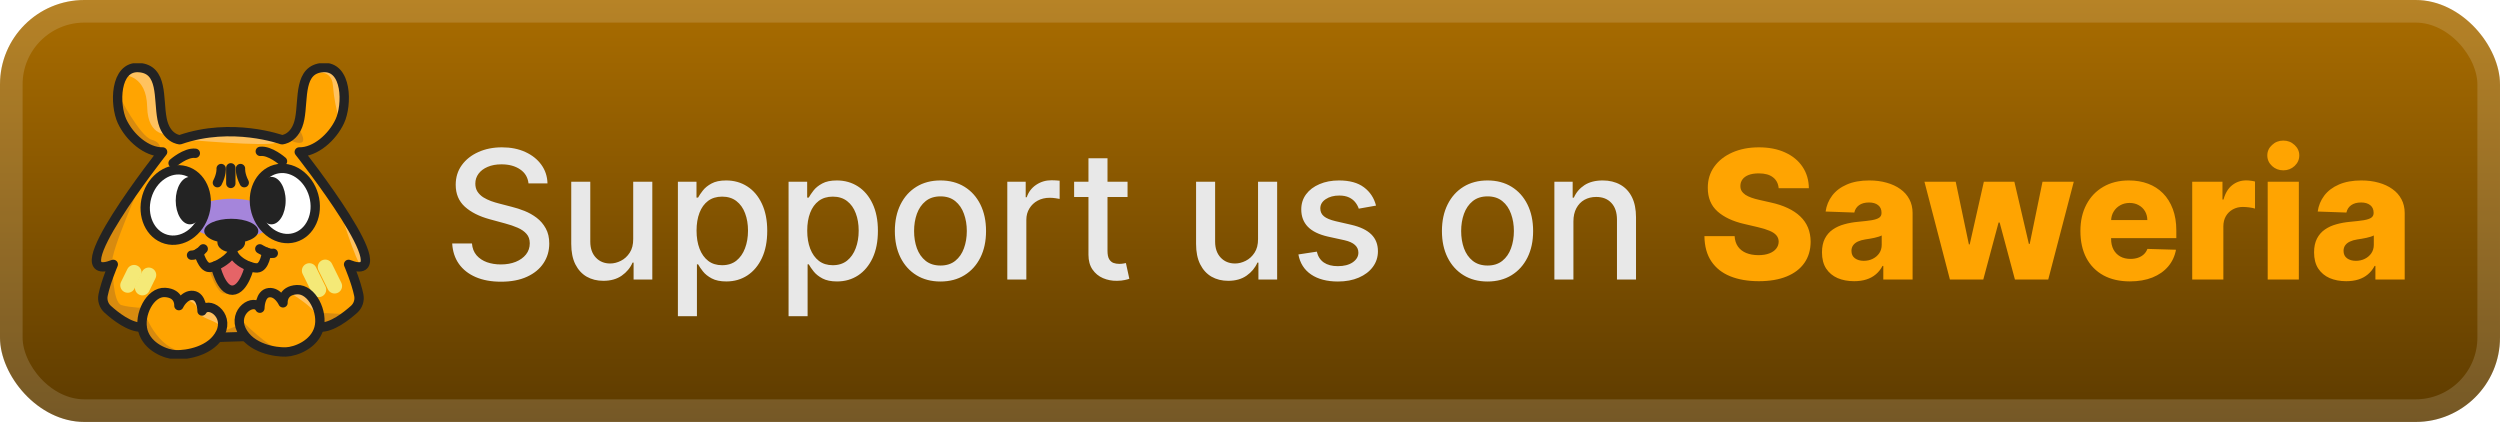 <svg width="237" height="40" viewBox="0 0 237 40" fill="none" xmlns="http://www.w3.org/2000/svg">
<rect width="237" height="40" rx="8" fill="url(#paint0_linear_1_56)"/>
<g clip-path="url(#clip0_1_56)">
<path d="M16.699 13.171L15.57 11.682L15.168 9.41L14.874 7.484L13.501 6.491L11.874 6.898L11.282 9.084L11.811 11.385L12.271 12.518L13.194 13.359L13.891 13.833L14.693 14.224L15.297 14.46L15.168 14.95L11.157 20.612L9.941 22.721L9.266 24.641L9.629 25.327L10.445 25.265L10.693 25.523L9.894 28.038L10.243 29.289L10.739 29.727L11.777 30.471L12.646 30.967L13.351 31.073L13.86 31.901L14.782 32.95L15.685 33.435L16.603 33.683L17.808 33.572C17.808 33.572 19.111 33.277 19.134 33.267C19.158 33.257 20.153 32.688 20.153 32.688L20.488 32.192L21.635 31.968L22.887 32.092L24.004 32.282L25.009 33.045L27.641 33.386L29.095 32.654L29.839 32.147L30.29 31.372L30.801 30.913L32.251 30.481L33.901 29.141L34.286 27.9L33.99 26.823L33.59 25.768L33.737 25.271L34.606 25.422L34.88 24.902L34.076 22.707L31.657 18.776L29.311 15.529L28.656 14.877L28.931 14.438L30.328 13.88L31.648 12.868L32.411 11.379L32.741 9.795L32.631 8.173L32.06 6.834L31.068 6.373L29.61 6.769L28.93 7.799L28.743 9.513L28.585 11.126L27.841 12.815L27.345 13.172L26.254 13.13L24.597 12.767L22.418 12.554L19.614 12.717L17.344 13.354L16.699 13.176" fill="#FFA401"/>
<path d="M20.608 25.123L20.623 25.879L21.17 26.98L21.577 27.377L22.211 27.486L22.918 27.202L23.237 26.716L23.424 25.765L23.654 25.397L23.237 24.963L22.305 24.351H21.713L21.418 24.805L20.608 25.123Z" fill="#E56467"/>
<path d="M21.968 22.608C24.225 22.608 26.054 21.764 26.054 20.724C26.054 19.683 24.225 18.839 21.968 18.839C19.711 18.839 17.881 19.683 17.881 20.724C17.881 21.764 19.711 22.608 21.968 22.608Z" fill="#A585DB"/>
<path d="M17.566 13.238C17.566 13.238 25.532 13.944 26.15 13.515C26.768 13.088 24.464 12.861 24.464 12.861L19.488 12.805L17.462 13.167" fill="#FFC25F"/>
<path d="M29.444 7.025C29.444 7.025 31.429 6.248 31.565 8.133C31.652 9.273 31.868 10.399 32.208 11.491L32.421 9.701L32.534 8.609L32.292 7.616L31.631 6.654L30.441 6.434L29.444 7.025Z" fill="#FFC25F"/>
<path d="M11.818 7.14C11.818 7.14 13.888 7.14 13.951 10.117C14.014 13.095 16.043 12.717 16.043 12.717L15.482 11.738L15.27 10.621L15.146 9.132L15.008 8.185L14.847 7.316L14.316 6.82L13.178 6.393L12.287 6.7" fill="#FFC25F"/>
<path d="M32.127 19.592C32.127 19.592 33.78 25.07 34.298 25.26C34.817 25.45 34.637 24.733 34.637 24.733L34.273 23.51" fill="#FFC25F"/>
<path d="M27.433 27.728C27.433 27.728 30.267 29.33 30.322 30.533C30.377 31.736 29.855 28.412 29.855 28.412L29.038 27.728L28.524 27.619H27.59" fill="#FFC25F"/>
<path d="M17.447 28.405C17.447 28.405 18.595 28.492 18.714 29.379C18.833 30.266 20.764 30.372 20.851 30.992C20.938 31.612 21.006 30.163 21.006 30.163L20.472 29.495L19.893 29.115L19.226 29.487L18.92 28.696L18.714 28.212L17.447 28.405Z" fill="#FFC25F"/>
<path d="M13.653 29.529C13.653 29.529 14.826 33.168 17.565 33.368C20.304 33.568 15.713 33.536 15.713 33.536L14.281 32.466C14.281 32.466 13.682 31.759 13.653 31.713C13.625 31.667 13.021 30.939 13.021 30.939L11.647 30.413L10.206 29.315" fill="#D88B0F"/>
<path d="M22.681 30.79L20.769 31.573V32.048L22.832 32.037L23.055 31.591L22.602 30.79" fill="#D88B0F"/>
<path d="M30.393 29.662L32.674 29.777L31.72 30.844L30.326 30.929L30.457 29.862" fill="#D88B0F"/>
<path d="M22.808 30.295C22.808 30.295 25.551 33.1 26.778 33.223C28.005 33.345 25.19 33.085 25.19 33.085L24.373 32.596L23.419 31.976L22.799 31.418L22.403 30.511" fill="#D88B0F"/>
<path d="M19.823 25.522C19.823 25.522 20.503 27.788 21.272 27.835C22.041 27.882 21.947 27.511 21.947 27.511L20.883 26.678L20.511 25.847L20.282 25.397L19.624 25.435" fill="#D88B0F"/>
<path d="M28.201 11.978C28.201 11.978 29.261 13.525 28.43 13.542C27.599 13.558 27.139 12.931 27.163 12.921C27.188 12.911 27.63 12.653 27.63 12.653L27.995 12.295L28.145 11.836" fill="#D88B0F"/>
<path d="M11.282 9.084C11.282 9.084 13.274 12.947 14.384 13.249C15.494 13.55 15.128 14.394 15.128 14.394L13.721 13.898L12.769 13.29L11.993 12.435L11.344 10.856L11.282 9.703V9.084Z" fill="#D88B0F"/>
<path d="M13.518 17.026C13.518 17.026 10.444 23.888 10.629 24.966C10.813 26.044 10.302 25.203 10.302 25.203L9.74 25.391L9.12 24.739L9.278 23.882L10.022 22.257L11.849 19.312" fill="#D88B0F"/>
<path d="M10.675 25.206C10.675 25.206 10.66 28.68 11.525 28.928C12.392 29.176 13.782 29.197 13.782 29.197L12.878 30.29C12.878 30.29 11.801 29.794 11.694 29.773C11.588 29.751 10.491 29.31 10.491 29.31L9.833 28.765L9.744 28.362" fill="#D88B0F"/>
<path d="M12.71 25.825L12.109 27.044" stroke="#F4E977" stroke-width="1.418" stroke-miterlimit="10" stroke-linecap="round"/>
<path d="M14.102 26.073L13.501 27.293" stroke="#F4E977" stroke-width="1.418" stroke-miterlimit="10" stroke-linecap="round"/>
<path d="M29.327 25.66L30.214 27.457" stroke="#F4E977" stroke-width="1.418" stroke-miterlimit="10" stroke-linecap="round"/>
<path d="M30.833 25.317L31.72 27.115" stroke="#F4E977" stroke-width="1.418" stroke-miterlimit="10" stroke-linecap="round"/>
<path d="M16.958 28.975C16.958 28.975 17.069 27.804 15.643 27.724C14.218 27.645 13.126 29.862 13.555 31.383C13.984 32.904 15.725 33.6 16.691 33.632C17.658 33.664 20.065 33.314 20.91 31.54C21.754 29.766 19.69 28.485 19.152 29.482C19.152 29.482 19.152 28.104 18.296 28.009C17.439 27.915 16.958 28.975 16.958 28.975Z" stroke="#232323" stroke-width="0.886" stroke-linecap="round" stroke-linejoin="round"/>
<path d="M26.83 28.71C26.83 28.71 26.719 27.538 28.145 27.459C29.57 27.379 30.662 29.598 30.235 31.117C29.808 32.637 28.065 33.334 27.099 33.367C26.133 33.399 23.726 33.05 22.881 31.276C22.036 29.502 24.1 28.224 24.637 29.217C24.637 29.217 24.637 27.84 25.494 27.744C26.35 27.648 26.83 28.71 26.83 28.71Z" stroke="#232323" stroke-width="0.886" stroke-linecap="round" stroke-linejoin="round"/>
<path d="M20.769 31.977L23.161 31.904" stroke="#232323" stroke-width="0.886" stroke-linecap="round" stroke-linejoin="round"/>
<path d="M19.402 20.207C19.907 18.415 19.088 16.616 17.572 16.189C16.057 15.762 14.419 16.869 13.914 18.662C13.409 20.454 14.229 22.253 15.744 22.68C17.26 23.107 18.898 22 19.402 20.207Z" fill="white" stroke="#232323" stroke-width="0.886" stroke-linecap="round" stroke-linejoin="round"/>
<path d="M27.913 22.526C29.424 22.101 30.242 20.307 29.739 18.519C29.236 16.732 27.603 15.627 26.092 16.052C24.58 16.477 23.762 18.271 24.265 20.059C24.768 21.847 26.401 22.951 27.913 22.526Z" fill="white" stroke="#232323" stroke-width="0.884" stroke-linecap="round" stroke-linejoin="round"/>
<path d="M18.009 21.268C18.755 21.268 19.36 20.261 19.36 19.019C19.36 17.777 18.755 16.77 18.009 16.77C17.263 16.77 16.658 17.777 16.658 19.019C16.658 20.261 17.263 21.268 18.009 21.268Z" fill="#232323"/>
<path d="M25.729 21.268C26.475 21.268 27.08 20.261 27.08 19.019C27.08 17.777 26.475 16.77 25.729 16.77C24.983 16.77 24.378 17.777 24.378 19.019C24.378 20.261 24.983 21.268 25.729 21.268Z" fill="#232323"/>
<path d="M24.486 21.903C24.486 22.547 23.339 23.068 21.923 23.068C21.363 23.076 20.806 22.983 20.278 22.797C19.717 22.583 19.36 22.262 19.36 21.903C19.36 21.261 20.508 20.74 21.923 20.74C23.339 20.74 24.486 21.261 24.486 21.903Z" fill="#232323"/>
<path d="M21.923 23.907C22.649 23.907 23.238 23.489 23.238 22.973C23.238 22.457 22.649 22.038 21.923 22.038C21.197 22.038 20.608 22.457 20.608 22.973C20.608 23.489 21.197 23.907 21.923 23.907Z" fill="#232323"/>
<path d="M18.157 24.192C18.157 24.192 18.706 24.245 19.266 23.59" stroke="#232323" stroke-width="0.886" stroke-linecap="round" stroke-linejoin="round"/>
<path d="M24.629 23.59C24.629 23.59 25.431 24.108 25.907 24.012" stroke="#232323" stroke-width="0.886" stroke-linecap="round" stroke-linejoin="round"/>
<path d="M18.84 23.97C18.84 23.97 19.196 25.365 19.846 25.356C20.496 25.347 21.991 24.388 22.04 23.808" stroke="#232323" stroke-width="0.886" stroke-linecap="round" stroke-linejoin="round"/>
<path d="M25.268 23.911C25.268 23.911 25.111 25.372 24.38 25.399C23.648 25.427 22.146 24.678 22.04 23.753" stroke="#232323" stroke-width="0.886" stroke-linecap="round" stroke-linejoin="round"/>
<path d="M20.424 25.206C20.424 25.206 20.939 27.542 22.037 27.51C23.135 27.477 23.65 25.257 23.65 25.257" stroke="#232323" stroke-width="0.886" stroke-linecap="round" stroke-linejoin="round"/>
<path d="M16.409 15.466C16.409 15.466 17.597 14.42 18.518 14.532" stroke="#232323" stroke-width="0.886" stroke-linecap="round" stroke-linejoin="round"/>
<path d="M26.782 15.285C26.782 15.285 25.595 14.239 24.674 14.35" stroke="#232323" stroke-width="0.886" stroke-linecap="round" stroke-linejoin="round"/>
<path d="M20.965 15.978C20.965 15.978 21.024 16.505 20.609 17.319" stroke="#232323" stroke-width="0.886" stroke-linecap="round" stroke-linejoin="round"/>
<path d="M22.799 15.978C22.799 15.978 22.741 16.505 23.155 17.319" stroke="#232323" stroke-width="0.886" stroke-linecap="round" stroke-linejoin="round"/>
<path d="M21.881 15.91V17.39" stroke="#232323" stroke-width="0.886" stroke-linecap="round" stroke-linejoin="round"/>
<path d="M30.349 31.018C31.466 31.052 32.84 29.973 33.575 29.315C33.758 29.148 33.895 28.938 33.971 28.703C34.048 28.468 34.062 28.217 34.013 27.975C33.765 26.734 33.046 25.063 33.046 25.063C38.463 27.186 28.369 14.405 28.369 14.405C29.879 14.436 31.494 13.04 32.215 11.491C32.936 9.941 32.922 6.248 30.61 6.404C28.297 6.561 28.781 9.321 28.416 11.253C28.052 13.184 26.722 13.249 26.722 13.249C26.722 13.249 21.989 11.522 17.054 13.249C17.054 13.249 15.723 13.185 15.359 11.253C14.995 9.32 15.483 6.566 13.173 6.407C10.863 6.248 10.851 9.939 11.57 11.491C12.29 13.043 13.904 14.436 15.416 14.405C15.416 14.405 5.322 27.183 10.739 25.063C10.739 25.063 10.022 26.738 9.773 27.975C9.722 28.216 9.736 28.467 9.812 28.702C9.888 28.937 10.023 29.148 10.206 29.315C10.935 29.973 12.303 31.052 13.431 31.018" stroke="#232323" stroke-width="0.886" stroke-linecap="round" stroke-linejoin="round"/>
</g>
<g filter="url(#filter0_d_1_56)">
<path d="M50.102 17.384C50.037 16.813 49.772 16.37 49.305 16.056C48.838 15.738 48.25 15.579 47.542 15.579C47.035 15.579 46.596 15.66 46.226 15.821C45.856 15.978 45.568 16.195 45.363 16.473C45.161 16.746 45.061 17.058 45.061 17.408C45.061 17.702 45.129 17.956 45.266 18.169C45.407 18.382 45.59 18.561 45.815 18.706C46.045 18.847 46.29 18.966 46.552 19.062C46.813 19.155 47.065 19.232 47.306 19.292L48.514 19.606C48.908 19.702 49.313 19.833 49.727 19.998C50.142 20.163 50.526 20.381 50.88 20.65C51.234 20.92 51.52 21.254 51.738 21.652C51.959 22.051 52.07 22.528 52.07 23.083C52.07 23.783 51.889 24.405 51.526 24.948C51.168 25.492 50.647 25.92 49.963 26.234C49.282 26.548 48.459 26.705 47.494 26.705C46.568 26.705 45.767 26.558 45.091 26.265C44.415 25.971 43.886 25.554 43.503 25.015C43.121 24.472 42.91 23.828 42.869 23.083H44.741C44.777 23.53 44.922 23.902 45.175 24.2C45.433 24.494 45.761 24.713 46.159 24.858C46.562 24.999 47.003 25.069 47.481 25.069C48.009 25.069 48.478 24.987 48.888 24.822C49.303 24.653 49.629 24.419 49.866 24.121C50.104 23.82 50.222 23.467 50.222 23.065C50.222 22.699 50.118 22.399 49.908 22.166C49.703 21.932 49.423 21.739 49.069 21.586C48.719 21.433 48.323 21.298 47.88 21.181L46.419 20.783C45.429 20.513 44.644 20.117 44.065 19.594C43.489 19.07 43.201 18.378 43.201 17.517C43.201 16.805 43.395 16.183 43.781 15.652C44.167 15.12 44.691 14.708 45.35 14.414C46.011 14.116 46.755 13.967 47.584 13.967C48.421 13.967 49.16 14.114 49.8 14.408C50.444 14.702 50.951 15.106 51.321 15.621C51.691 16.133 51.885 16.72 51.901 17.384H50.102ZM60.028 22.654V17.227H61.839V26.5H60.064V24.894H59.967C59.754 25.389 59.412 25.802 58.941 26.132C58.474 26.458 57.893 26.621 57.197 26.621C56.601 26.621 56.074 26.49 55.615 26.228C55.16 25.963 54.802 25.57 54.54 25.051C54.283 24.532 54.154 23.89 54.154 23.125V17.227H55.959V22.908C55.959 23.54 56.134 24.043 56.484 24.417C56.834 24.791 57.289 24.979 57.848 24.979C58.187 24.979 58.523 24.894 58.857 24.725C59.195 24.556 59.474 24.3 59.696 23.958C59.921 23.616 60.032 23.182 60.028 22.654ZM64.264 29.977V17.227H66.027V18.73H66.178C66.282 18.537 66.433 18.314 66.631 18.06C66.828 17.807 67.102 17.585 67.452 17.396C67.802 17.203 68.265 17.107 68.84 17.107C69.589 17.107 70.257 17.296 70.844 17.674C71.432 18.052 71.893 18.598 72.227 19.31C72.565 20.022 72.734 20.88 72.734 21.882C72.734 22.884 72.567 23.743 72.233 24.459C71.899 25.172 71.44 25.721 70.856 26.108C70.273 26.49 69.607 26.681 68.858 26.681C68.295 26.681 67.834 26.587 67.476 26.397C67.122 26.208 66.844 25.987 66.643 25.733C66.442 25.48 66.287 25.254 66.178 25.057H66.069V29.977H64.264ZM66.033 21.864C66.033 22.516 66.128 23.087 66.317 23.578C66.506 24.069 66.78 24.453 67.138 24.731C67.496 25.005 67.935 25.142 68.454 25.142C68.993 25.142 69.444 24.999 69.806 24.713C70.168 24.423 70.442 24.031 70.627 23.536C70.816 23.041 70.911 22.483 70.911 21.864C70.911 21.252 70.818 20.703 70.633 20.216C70.452 19.729 70.178 19.344 69.812 19.062C69.45 18.781 68.997 18.64 68.454 18.64C67.931 18.64 67.488 18.775 67.126 19.044C66.767 19.314 66.496 19.69 66.311 20.173C66.126 20.656 66.033 21.22 66.033 21.864ZM74.756 29.977V17.227H76.519V18.73H76.67C76.775 18.537 76.926 18.314 77.123 18.06C77.32 17.807 77.594 17.585 77.944 17.396C78.294 17.203 78.757 17.107 79.332 17.107C80.081 17.107 80.749 17.296 81.337 17.674C81.924 18.052 82.385 18.598 82.719 19.31C83.057 20.022 83.226 20.88 83.226 21.882C83.226 22.884 83.059 23.743 82.725 24.459C82.391 25.172 81.932 25.721 81.349 26.108C80.765 26.49 80.099 26.681 79.35 26.681C78.787 26.681 78.326 26.587 77.968 26.397C77.614 26.208 77.336 25.987 77.135 25.733C76.934 25.48 76.779 25.254 76.67 25.057H76.561V29.977H74.756ZM76.525 21.864C76.525 22.516 76.62 23.087 76.809 23.578C76.998 24.069 77.272 24.453 77.63 24.731C77.988 25.005 78.427 25.142 78.946 25.142C79.485 25.142 79.936 24.999 80.298 24.713C80.66 24.423 80.934 24.031 81.119 23.536C81.308 23.041 81.403 22.483 81.403 21.864C81.403 21.252 81.311 20.703 81.125 20.216C80.944 19.729 80.671 19.344 80.304 19.062C79.942 18.781 79.489 18.64 78.946 18.64C78.423 18.64 77.98 18.775 77.618 19.044C77.26 19.314 76.988 19.69 76.803 20.173C76.618 20.656 76.525 21.22 76.525 21.864ZM89.154 26.687C88.285 26.687 87.526 26.488 86.879 26.09C86.231 25.691 85.728 25.134 85.369 24.417C85.011 23.701 84.832 22.864 84.832 21.906C84.832 20.944 85.011 20.103 85.369 19.383C85.728 18.662 86.231 18.103 86.879 17.704C87.526 17.306 88.285 17.107 89.154 17.107C90.024 17.107 90.782 17.306 91.43 17.704C92.078 18.103 92.581 18.662 92.94 19.383C93.298 20.103 93.477 20.944 93.477 21.906C93.477 22.864 93.298 23.701 92.94 24.417C92.581 25.134 92.078 25.691 91.43 26.09C90.782 26.488 90.024 26.687 89.154 26.687ZM89.16 25.172C89.724 25.172 90.191 25.023 90.561 24.725C90.931 24.427 91.205 24.031 91.382 23.536C91.563 23.041 91.654 22.495 91.654 21.9C91.654 21.308 91.563 20.765 91.382 20.27C91.205 19.771 90.931 19.37 90.561 19.069C90.191 18.767 89.724 18.616 89.16 18.616C88.593 18.616 88.122 18.767 87.748 19.069C87.378 19.37 87.102 19.771 86.921 20.27C86.744 20.765 86.655 21.308 86.655 21.9C86.655 22.495 86.744 23.041 86.921 23.536C87.102 24.031 87.378 24.427 87.748 24.725C88.122 25.023 88.593 25.172 89.16 25.172ZM95.492 26.5V17.227H97.236V18.7H97.333C97.502 18.201 97.8 17.809 98.226 17.523C98.657 17.233 99.144 17.088 99.687 17.088C99.8 17.088 99.933 17.092 100.086 17.101C100.243 17.108 100.366 17.119 100.454 17.131V18.857C100.382 18.837 100.253 18.815 100.068 18.791C99.883 18.763 99.697 18.749 99.512 18.749C99.086 18.749 98.705 18.839 98.371 19.02C98.041 19.197 97.78 19.445 97.587 19.763C97.393 20.077 97.297 20.435 97.297 20.837V26.5H95.492ZM106.892 17.227V18.676H101.827V17.227H106.892ZM103.186 15.006H104.991V23.777C104.991 24.128 105.043 24.391 105.148 24.568C105.252 24.741 105.387 24.86 105.552 24.924C105.721 24.985 105.904 25.015 106.102 25.015C106.247 25.015 106.373 25.005 106.482 24.985C106.591 24.965 106.675 24.948 106.736 24.936L107.061 26.428C106.957 26.468 106.808 26.508 106.615 26.548C106.422 26.593 106.18 26.617 105.89 26.621C105.415 26.629 104.973 26.544 104.562 26.367C104.152 26.19 103.82 25.916 103.566 25.546C103.313 25.176 103.186 24.711 103.186 24.152V15.006ZM119.262 22.654V17.227H121.073V26.5H119.298V24.894H119.202C118.988 25.389 118.646 25.802 118.175 26.132C117.709 26.458 117.127 26.621 116.431 26.621C115.835 26.621 115.308 26.49 114.849 26.228C114.394 25.963 114.036 25.57 113.775 25.051C113.517 24.532 113.388 23.89 113.388 23.125V17.227H115.193V22.908C115.193 23.54 115.368 24.043 115.718 24.417C116.069 24.791 116.523 24.979 117.083 24.979C117.421 24.979 117.757 24.894 118.091 24.725C118.429 24.556 118.709 24.3 118.93 23.958C119.155 23.616 119.266 23.182 119.262 22.654ZM130.447 19.491L128.811 19.781C128.743 19.572 128.634 19.372 128.485 19.183C128.34 18.994 128.143 18.839 127.893 18.718C127.644 18.598 127.332 18.537 126.958 18.537C126.447 18.537 126.02 18.652 125.678 18.881C125.336 19.107 125.165 19.399 125.165 19.757C125.165 20.067 125.279 20.316 125.509 20.505C125.738 20.695 126.109 20.849 126.62 20.97L128.093 21.308C128.946 21.505 129.582 21.809 130 22.22C130.419 22.63 130.628 23.164 130.628 23.82C130.628 24.375 130.467 24.87 130.145 25.305C129.827 25.735 129.383 26.073 128.811 26.319C128.244 26.564 127.586 26.687 126.837 26.687C125.799 26.687 124.951 26.466 124.295 26.023C123.639 25.576 123.237 24.942 123.088 24.121L124.833 23.856C124.941 24.311 125.165 24.655 125.503 24.888C125.841 25.117 126.282 25.232 126.825 25.232C127.417 25.232 127.889 25.11 128.244 24.864C128.598 24.614 128.775 24.311 128.775 23.952C128.775 23.663 128.666 23.419 128.449 23.222C128.236 23.025 127.908 22.876 127.465 22.775L125.895 22.431C125.03 22.234 124.39 21.92 123.975 21.489C123.565 21.059 123.36 20.513 123.36 19.853C123.36 19.306 123.513 18.827 123.819 18.416C124.124 18.006 124.547 17.686 125.086 17.457C125.626 17.223 126.243 17.107 126.94 17.107C127.942 17.107 128.731 17.324 129.306 17.759C129.882 18.189 130.262 18.767 130.447 19.491ZM141.018 26.687C140.148 26.687 139.39 26.488 138.742 26.09C138.094 25.691 137.591 25.134 137.233 24.417C136.874 23.701 136.695 22.864 136.695 21.906C136.695 20.944 136.874 20.103 137.233 19.383C137.591 18.662 138.094 18.103 138.742 17.704C139.39 17.306 140.148 17.107 141.018 17.107C141.887 17.107 142.646 17.306 143.294 17.704C143.942 18.103 144.445 18.662 144.803 19.383C145.161 20.103 145.34 20.944 145.34 21.906C145.34 22.864 145.161 23.701 144.803 24.417C144.445 25.134 143.942 25.691 143.294 26.09C142.646 26.488 141.887 26.687 141.018 26.687ZM141.024 25.172C141.587 25.172 142.054 25.023 142.424 24.725C142.795 24.427 143.068 24.031 143.245 23.536C143.426 23.041 143.517 22.495 143.517 21.9C143.517 21.308 143.426 20.765 143.245 20.27C143.068 19.771 142.795 19.37 142.424 19.069C142.054 18.767 141.587 18.616 141.024 18.616C140.456 18.616 139.985 18.767 139.611 19.069C139.241 19.37 138.965 19.771 138.784 20.27C138.607 20.765 138.518 21.308 138.518 21.9C138.518 22.495 138.607 23.041 138.784 23.536C138.965 24.031 139.241 24.427 139.611 24.725C139.985 25.023 140.456 25.172 141.024 25.172ZM149.16 20.994V26.5H147.355V17.227H149.088V18.736H149.202C149.416 18.245 149.75 17.851 150.204 17.553C150.663 17.255 151.241 17.107 151.937 17.107C152.569 17.107 153.122 17.239 153.597 17.505C154.072 17.767 154.44 18.157 154.702 18.676C154.964 19.195 155.094 19.837 155.094 20.602V26.5H153.289V20.819C153.289 20.147 153.114 19.622 152.764 19.244C152.414 18.861 151.933 18.67 151.321 18.67C150.903 18.67 150.53 18.761 150.204 18.942C149.882 19.123 149.627 19.389 149.438 19.739C149.253 20.085 149.16 20.503 149.16 20.994Z" fill="#E8E8E8"/>
<path d="M168.619 17.843C168.578 17.4 168.399 17.056 168.081 16.811C167.767 16.561 167.319 16.436 166.735 16.436C166.349 16.436 166.027 16.487 165.769 16.587C165.512 16.688 165.318 16.827 165.19 17.004C165.061 17.177 164.994 17.376 164.99 17.602C164.982 17.787 165.019 17.95 165.099 18.091C165.184 18.231 165.304 18.356 165.461 18.465C165.622 18.57 165.815 18.662 166.041 18.742C166.266 18.823 166.52 18.893 166.801 18.954L167.864 19.195C168.476 19.328 169.015 19.505 169.482 19.727C169.953 19.948 170.347 20.212 170.665 20.517C170.987 20.823 171.231 21.175 171.396 21.574C171.561 21.972 171.645 22.419 171.649 22.914C171.645 23.695 171.448 24.365 171.057 24.924C170.667 25.484 170.106 25.912 169.373 26.21C168.645 26.508 167.765 26.657 166.735 26.657C165.701 26.657 164.799 26.502 164.03 26.192C163.262 25.882 162.664 25.411 162.238 24.779C161.811 24.148 161.592 23.349 161.579 22.383H164.441C164.465 22.781 164.572 23.113 164.761 23.379C164.95 23.645 165.21 23.846 165.54 23.983C165.874 24.119 166.26 24.188 166.699 24.188C167.101 24.188 167.443 24.134 167.725 24.025C168.011 23.916 168.23 23.765 168.383 23.572C168.536 23.379 168.615 23.157 168.619 22.908C168.615 22.675 168.542 22.475 168.401 22.31C168.26 22.141 168.043 21.996 167.749 21.876C167.459 21.751 167.089 21.636 166.638 21.532L165.347 21.23C164.276 20.984 163.433 20.588 162.817 20.041C162.201 19.489 161.895 18.745 161.899 17.807C161.895 17.042 162.101 16.372 162.515 15.796C162.93 15.221 163.503 14.772 164.236 14.45C164.968 14.128 165.803 13.967 166.741 13.967C167.699 13.967 168.53 14.13 169.234 14.456C169.943 14.778 170.492 15.231 170.882 15.815C171.273 16.398 171.472 17.074 171.48 17.843H168.619ZM175.772 26.657C175.181 26.657 174.655 26.558 174.197 26.361C173.742 26.16 173.382 25.858 173.116 25.456C172.854 25.049 172.724 24.54 172.724 23.928C172.724 23.413 172.814 22.979 172.995 22.624C173.176 22.27 173.426 21.982 173.744 21.761C174.062 21.54 174.428 21.373 174.843 21.26C175.257 21.143 175.7 21.065 176.171 21.024C176.698 20.976 177.123 20.926 177.445 20.874C177.767 20.817 178 20.739 178.145 20.638C178.294 20.534 178.368 20.387 178.368 20.197V20.167C178.368 19.857 178.262 19.618 178.048 19.449C177.835 19.28 177.547 19.195 177.185 19.195C176.795 19.195 176.481 19.28 176.243 19.449C176.006 19.618 175.855 19.851 175.79 20.149L173.068 20.053C173.148 19.489 173.356 18.986 173.69 18.543C174.028 18.097 174.49 17.746 175.078 17.493C175.67 17.235 176.38 17.107 177.209 17.107C177.801 17.107 178.346 17.177 178.845 17.318C179.344 17.455 179.779 17.656 180.149 17.922C180.519 18.183 180.805 18.505 181.006 18.887C181.212 19.27 181.314 19.706 181.314 20.197V26.5H178.537V25.208H178.465C178.3 25.522 178.088 25.788 177.831 26.005C177.577 26.222 177.278 26.385 176.931 26.494C176.589 26.603 176.203 26.657 175.772 26.657ZM176.684 24.725C177.002 24.725 177.288 24.661 177.541 24.532C177.799 24.403 178.004 24.226 178.157 24.001C178.31 23.771 178.386 23.506 178.386 23.204V22.322C178.302 22.367 178.199 22.407 178.078 22.443C177.962 22.479 177.833 22.514 177.692 22.546C177.551 22.578 177.406 22.606 177.257 22.63C177.108 22.654 176.966 22.677 176.829 22.697C176.551 22.741 176.314 22.809 176.116 22.902C175.923 22.995 175.774 23.115 175.67 23.264C175.569 23.409 175.519 23.582 175.519 23.783C175.519 24.089 175.627 24.323 175.845 24.484C176.066 24.645 176.346 24.725 176.684 24.725ZM184.852 26.5L182.437 17.227H185.401L186.651 23.168H186.729L188.07 17.227H190.961L192.338 23.125H192.416L193.63 17.227H196.594L194.173 26.5H191.016L189.567 21.097H189.464L188.015 26.5H184.852ZM201.914 26.675C200.944 26.675 200.107 26.484 199.402 26.102C198.702 25.715 198.163 25.166 197.784 24.453C197.41 23.737 197.223 22.886 197.223 21.9C197.223 20.942 197.412 20.105 197.791 19.389C198.169 18.668 198.702 18.109 199.39 17.71C200.079 17.308 200.889 17.107 201.823 17.107C202.483 17.107 203.087 17.209 203.634 17.414C204.182 17.62 204.655 17.924 205.053 18.326C205.451 18.729 205.761 19.226 205.983 19.817C206.204 20.405 206.315 21.079 206.315 21.84V22.576H198.255V20.861H203.568C203.564 20.548 203.489 20.268 203.344 20.022C203.2 19.777 203 19.586 202.747 19.449C202.497 19.308 202.21 19.238 201.884 19.238C201.554 19.238 201.258 19.312 200.996 19.461C200.735 19.606 200.527 19.805 200.374 20.059C200.221 20.308 200.141 20.592 200.133 20.91V22.654C200.133 23.033 200.207 23.365 200.356 23.651C200.505 23.932 200.716 24.152 200.99 24.309C201.264 24.465 201.59 24.544 201.968 24.544C202.23 24.544 202.467 24.508 202.68 24.435C202.894 24.363 203.077 24.256 203.23 24.115C203.383 23.974 203.497 23.802 203.574 23.596L206.284 23.675C206.172 24.282 205.924 24.812 205.542 25.262C205.164 25.709 204.667 26.057 204.051 26.307C203.435 26.552 202.723 26.675 201.914 26.675ZM207.822 26.5V17.227H210.69V18.918H210.787C210.956 18.306 211.231 17.851 211.614 17.553C211.996 17.251 212.441 17.101 212.948 17.101C213.085 17.101 213.225 17.111 213.37 17.131C213.515 17.147 213.65 17.173 213.775 17.209V19.775C213.634 19.727 213.449 19.688 213.219 19.66C212.994 19.632 212.793 19.618 212.616 19.618C212.266 19.618 211.95 19.696 211.668 19.853C211.39 20.006 211.171 20.222 211.01 20.499C210.853 20.773 210.774 21.095 210.774 21.465V26.5H207.822ZM214.978 26.5V17.227H217.93V26.5H214.978ZM216.457 16.147C216.042 16.147 215.686 16.01 215.388 15.736C215.09 15.458 214.941 15.124 214.941 14.734C214.941 14.348 215.09 14.018 215.388 13.744C215.686 13.466 216.042 13.327 216.457 13.327C216.875 13.327 217.231 13.466 217.525 13.744C217.823 14.018 217.972 14.348 217.972 14.734C217.972 15.124 217.823 15.458 217.525 15.736C217.231 16.01 216.875 16.147 216.457 16.147ZM222.423 26.657C221.831 26.657 221.306 26.558 220.847 26.361C220.392 26.16 220.032 25.858 219.766 25.456C219.505 25.049 219.374 24.54 219.374 23.928C219.374 23.413 219.465 22.979 219.646 22.624C219.827 22.27 220.076 21.982 220.394 21.761C220.712 21.54 221.078 21.373 221.493 21.26C221.908 21.143 222.35 21.065 222.821 21.024C223.348 20.976 223.773 20.926 224.095 20.874C224.417 20.817 224.65 20.739 224.795 20.638C224.944 20.534 225.019 20.387 225.019 20.197V20.167C225.019 19.857 224.912 19.618 224.699 19.449C224.485 19.28 224.198 19.195 223.835 19.195C223.445 19.195 223.131 19.28 222.894 19.449C222.656 19.618 222.505 19.851 222.441 20.149L219.718 20.053C219.799 19.489 220.006 18.986 220.34 18.543C220.678 18.097 221.141 17.746 221.728 17.493C222.32 17.235 223.03 17.107 223.859 17.107C224.451 17.107 224.996 17.177 225.495 17.318C225.995 17.455 226.429 17.656 226.799 17.922C227.17 18.183 227.455 18.505 227.657 18.887C227.862 19.27 227.965 19.706 227.965 20.197V26.5H225.188V25.208H225.115C224.95 25.522 224.739 25.788 224.481 26.005C224.228 26.222 223.928 26.385 223.582 26.494C223.24 26.603 222.853 26.657 222.423 26.657ZM223.334 24.725C223.652 24.725 223.938 24.661 224.192 24.532C224.449 24.403 224.654 24.226 224.807 24.001C224.96 23.771 225.037 23.506 225.037 23.204V22.322C224.952 22.367 224.85 22.407 224.729 22.443C224.612 22.479 224.483 22.514 224.342 22.546C224.202 22.578 224.057 22.606 223.908 22.63C223.759 22.654 223.616 22.677 223.479 22.697C223.201 22.741 222.964 22.809 222.767 22.902C222.574 22.995 222.425 23.115 222.32 23.264C222.219 23.409 222.169 23.582 222.169 23.783C222.169 24.089 222.278 24.323 222.495 24.484C222.716 24.645 222.996 24.725 223.334 24.725Z" fill="#FFA401"/>
</g>
<rect x="1.071" y="1.071" width="234.857" height="37.857" rx="6.929" stroke="white" stroke-opacity="0.15" stroke-width="2.143"/>
<defs>
<filter id="filter0_d_1_56" x="36.286" y="3.786" width="198.429" height="32.429" filterUnits="userSpaceOnUse" color-interpolation-filters="sRGB">
<feFlood flood-opacity="0" result="BackgroundImageFix"/>
<feColorMatrix in="SourceAlpha" type="matrix" values="0 0 0 0 0 0 0 0 0 0 0 0 0 0 0 0 0 0 127 0" result="hardAlpha"/>
<feOffset/>
<feGaussianBlur stdDeviation="2.857"/>
<feComposite in2="hardAlpha" operator="out"/>
<feColorMatrix type="matrix" values="0 0 0 0 0 0 0 0 0 0 0 0 0 0 0 0 0 0 0.25 0"/>
<feBlend mode="normal" in2="BackgroundImageFix" result="effect1_dropShadow_1_56"/>
<feBlend mode="normal" in="SourceGraphic" in2="effect1_dropShadow_1_56" result="shape"/>
</filter>
<linearGradient id="paint0_linear_1_56" x1="118.5" y1="0" x2="118.5" y2="40" gradientUnits="userSpaceOnUse">
<stop stop-color="#AA6D00"/>
<stop offset="1" stop-color="#5D3B00"/>
</linearGradient>
<clipPath id="clip0_1_56">
<rect width="28" height="28" fill="white" transform="translate(8 6)"/>
</clipPath>
</defs>
</svg>
